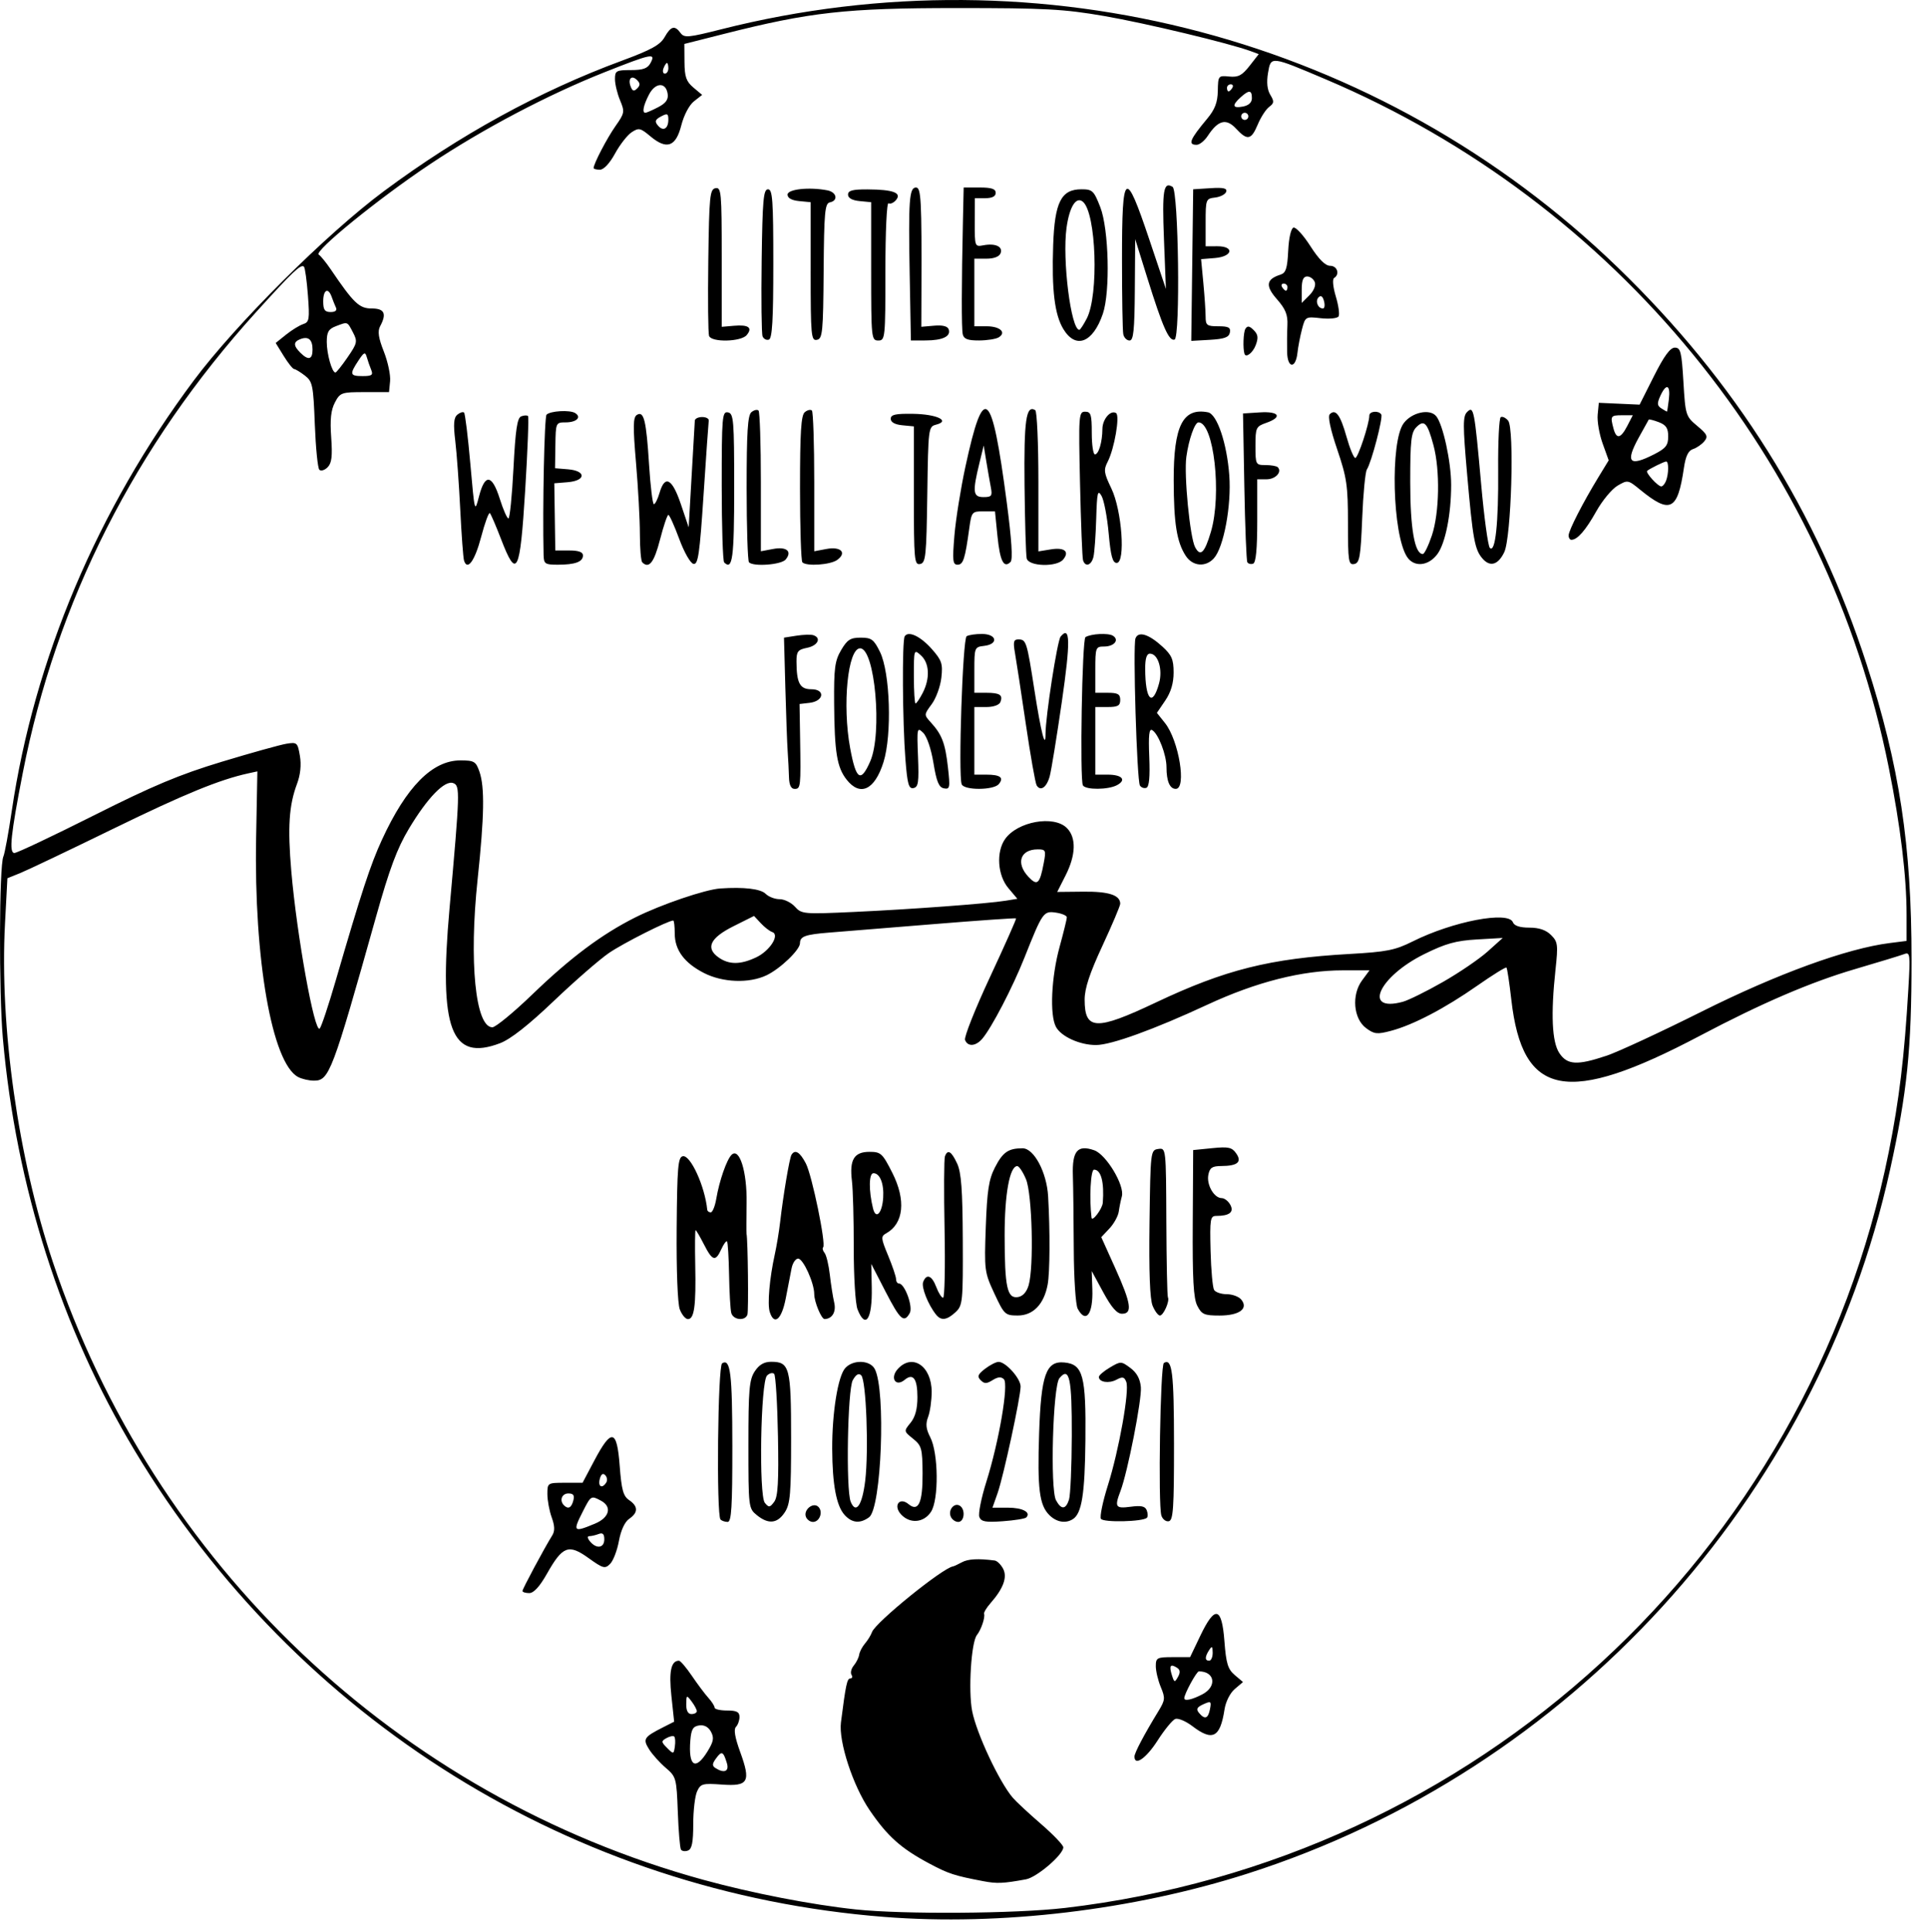 <?xml version="1.0" encoding="UTF-8" standalone="no"?>
<!-- Created with Inkscape (http://www.inkscape.org/) -->

<svg
   version="1.1"
   id="svg9"
   width="361.235"
   height="361.888"
   viewBox="0 0 361.235 361.888"
   sodipodi:docname="circle.png"
   inkscape:version="1.1 (c4e8f9e, 2021-05-24)"
   xmlns:inkscape="http://www.inkscape.org/namespaces/inkscape"
   xmlns:sodipodi="http://sodipodi.sourceforge.net/DTD/sodipodi-0.dtd"
   xmlns="http://www.w3.org/2000/svg"
   xmlns:svg="http://www.w3.org/2000/svg">
  <defs
     id="defs13">
    <clipPath
       clipPathUnits="userSpaceOnUse"
       id="clipPath203">
      <rect
         style="fill:none;stroke:#000000;stroke-width:1.815"
         id="rect205"
         width="361.235"
         height="361.888"
         x="112.681"
         y="101.273" />
    </clipPath>
  </defs>
  <sodipodi:namedview
     id="namedview11"
     pagecolor="#ffffff"
     bordercolor="#666666"
     borderopacity="1.0"
     inkscape:pageshadow="2"
     inkscape:pageopacity="0.0"
     inkscape:pagecheckerboard="0"
     showgrid="false"
     fit-margin-top="0"
     fit-margin-left="0"
     fit-margin-right="0"
     fit-margin-bottom="0"
     inkscape:zoom="0.7200237"
     inkscape:cx="245.13082"
     inkscape:cy="204.85437"
     inkscape:window-width="1312"
     inkscape:window-height="1027"
     inkscape:window-x="0"
     inkscape:window-y="25"
     inkscape:window-maximized="0"
     inkscape:current-layer="g15" />
  <g
     inkscape:groupmode="layer"
     inkscape:label="Image"
     id="g15">
    <path
       style="fill:#000000;stroke-width:0.667"
       d="M 165.719,359.136 C 107.526,354.583 55.55,322.266 25.247,271.793 11.491,248.881 3.008,222.361 0.539,194.549 c -0.765,-8.617 -0.699,-32.356 0.095,-34.086 0.252,-0.55 0.959,-4.393 1.571,-8.54 C 6.391,123.54 18.272,95.444 36.301,71.294 44.215,60.693 61.127,43.846 71.891,35.843 86.048,25.316 101.092,17.066 116.515,11.373 c 5.471,-2.02 7.181,-2.96 8,-4.402 1.191,-2.094 1.905,-2.284 2.994,-0.794 0.689,0.942 1.45,0.874 7.57,-0.677 60.035,-15.218 123.548,1.628 167.968,44.55 22.132,21.386 37.434,45.77 46.698,74.413 6.156,19.032 8.409,33.862 8.409,55.333 0,16.832 -0.816,24.816 -4.021,39.333 -13.639,61.776 -60.025,112.591 -120.4,131.892 -21.437,6.853 -46.267,9.815 -68.015,8.114 z m 33.75,-1.675 c 77.027,-9.01 139.27,-66.111 154.422,-141.664 1.954,-9.743 2.928,-17.866 3.669,-30.585 0.376,-6.461 0.324,-6.888 -0.79,-6.461 -0.656,0.252 -4.764,1.505 -9.13,2.786 -8.38,2.458 -17.554,6.397 -29.098,12.493 -24.947,13.174 -33.295,11.577 -35.38,-6.769 -0.358,-3.152 -0.766,-5.846 -0.906,-5.986 -0.14,-0.14 -2.605,1.389 -5.478,3.398 -6.081,4.253 -12.009,7.354 -16.159,8.452 -2.597,0.688 -3.136,0.629 -4.667,-0.509 -2.371,-1.763 -2.748,-6.233 -0.754,-8.931 l 1.397,-1.89 h -5.027 c -7.61,0 -16.187,2.177 -25.346,6.432 -9.992,4.643 -18.006,7.547 -20.855,7.559 -3.027,0.012 -6.545,-1.58 -7.521,-3.404 -1.194,-2.231 -0.87,-9.32 0.686,-14.99 0.746,-2.72 1.357,-5.208 1.357,-5.529 0,-0.321 -0.918,-0.718 -2.04,-0.883 -2.342,-0.344 -2.507,-0.107 -5.922,8.481 -2.219,5.58 -6.175,13.174 -7.901,15.167 -1.226,1.416 -2.713,1.511 -3.214,0.205 -0.203,-0.529 1.903,-5.832 4.68,-11.786 2.777,-5.953 4.974,-10.899 4.883,-10.99 -0.091,-0.091 -7.062,0.395 -15.492,1.081 -8.43,0.685 -17.203,1.396 -19.496,1.58 -4.529,0.362 -5.498,0.713 -5.498,1.989 0,1.245 -3.703,4.794 -6.276,6.016 -3.26,1.547 -8.198,1.366 -11.71,-0.428 -3.688,-1.884 -5.48,-4.309 -5.48,-7.415 0,-1.33 -0.127,-2.418 -0.281,-2.418 -0.96,0 -9.365,4.242 -12.044,6.078 -1.765,1.21 -6.412,5.254 -10.328,8.987 -4.753,4.532 -8.1,7.163 -10.07,7.915 -9.182,3.506 -11.496,-2.625 -9.484,-25.129 1.972,-22.068 2.004,-23.1 0.715,-23.595 -1.589,-0.61 -4.823,2.713 -8.315,8.542 -2.208,3.687 -3.631,7.497 -6.159,16.497 -8.199,29.187 -8.774,30.704 -11.625,30.704 -0.933,0 -2.276,-0.31 -2.984,-0.689 -4.881,-2.612 -8.284,-22.02 -7.858,-44.814 l 0.233,-12.44 -1.667,0.363 c -5.431,1.184 -11.997,3.876 -25.333,10.384 -8.25,4.026 -16.087,7.76 -17.417,8.297 l -2.417,0.976 -0.448,8.461 c -1.027,19.382 2.435,43.884 8.968,63.461 18.889,56.607 64.575,99.983 121.887,115.725 9.106,2.501 20.302,4.676 28.57,5.55 8.937,0.945 29.932,0.796 39.102,-0.277 z m -15.245,-5.025 c -5.417,-1.031 -6.523,-1.393 -10.121,-3.313 -5.296,-2.826 -7.827,-5.09 -11.169,-9.992 -3.131,-4.592 -5.829,-12.849 -5.372,-16.44 0.896,-7.038 1.148,-8.227 1.742,-8.227 0.366,0 0.472,-0.313 0.235,-0.696 -0.237,-0.383 -0.042,-1.163 0.431,-1.734 0.474,-0.571 0.927,-1.484 1.007,-2.029 0.08,-0.545 0.573,-1.49 1.095,-2.099 0.522,-0.61 1.112,-1.573 1.312,-2.142 0.631,-1.799 13.249,-12.027 15.173,-12.3 0.183,-0.026 0.933,-0.374 1.667,-0.774 1.154,-0.629 3.041,-0.73 6.143,-0.331 0.445,0.057 1.151,0.742 1.568,1.521 0.848,1.584 0.078,3.707 -2.348,6.47 -0.75,0.855 -1.292,1.755 -1.205,2 0.234,0.658 -0.553,2.985 -1.343,3.971 -1.071,1.337 -1.64,10.416 -0.894,14.242 0.818,4.191 5.067,13.26 7.606,16.233 0.626,0.733 3.014,2.953 5.305,4.933 2.292,1.98 4.167,3.944 4.167,4.365 0,1.379 -4.955,5.624 -7,5.997 -4.299,0.785 -5.426,0.834 -8,0.344 z m -56.638,-5.926 c -0.191,-0.309 -0.457,-3.493 -0.59,-7.075 -0.235,-6.303 -0.308,-6.569 -2.269,-8.242 -1.114,-0.951 -2.515,-2.512 -3.113,-3.469 -1.211,-1.938 -0.989,-2.283 2.654,-4.131 l 2.044,-1.037 -0.518,-4.843 c -0.49,-4.582 -0.058,-6.582 1.42,-6.582 0.272,0 1.36,1.275 2.418,2.833 1.058,1.558 2.449,3.415 3.091,4.126 0.642,0.711 1.167,1.536 1.167,1.833 0,0.298 1.05,0.541 2.333,0.541 1.802,0 2.333,0.273 2.333,1.2 0,0.66 -0.301,1.501 -0.669,1.869 -0.448,0.448 -0.187,1.993 0.788,4.67 2.048,5.624 1.564,6.495 -3.413,6.135 -3.627,-0.262 -3.999,-0.16 -4.657,1.285 -0.394,0.864 -0.716,3.624 -0.716,6.134 0,3.398 -0.25,4.66 -0.979,4.94 -0.538,0.207 -1.135,0.123 -1.326,-0.186 z m 8.6,-16.213 c -0.671,-2.184 -0.964,-2.311 -2.017,-0.872 -0.745,1.019 -0.769,1.405 -0.112,1.822 1.649,1.047 2.611,0.618 2.129,-0.95 z m -3.645,-2.14 c 1.155,-1.869 1.283,-2.572 0.676,-3.707 -0.483,-0.903 -1.267,-1.327 -2.204,-1.193 -1.162,0.165 -1.497,0.724 -1.666,2.777 -0.401,4.881 0.939,5.772 3.195,2.123 z m -6.213,-2.812 c -0.185,-0.185 -0.836,-0.058 -1.447,0.284 -1.023,0.572 -1.014,0.717 0.117,1.852 1.192,1.197 1.232,1.19 1.447,-0.284 0.121,-0.833 0.069,-1.667 -0.117,-1.852 z m 4.229,-4.754 c 0,-0.297 -0.44,-1.122 -0.979,-1.833 -0.938,-1.24 -0.98,-1.217 -1,0.539 -0.014,1.195 0.327,1.833 0.979,1.833 0.55,0 1,-0.243 1,-0.539 z m 82,8.501 c 0,-0.695 1.825,-4.152 4.504,-8.533 1.246,-2.038 1.285,-2.439 0.432,-4.479 -0.515,-1.232 -0.936,-3 -0.936,-3.929 0,-1.573 0.22,-1.688 3.211,-1.688 h 3.211 l 1.912,-4 c 2.75,-5.753 4.03,-5.464 4.521,1.019 0.315,4.161 0.645,5.244 1.93,6.333 l 1.55,1.314 -1.537,1.304 c -0.886,0.751 -1.702,2.375 -1.926,3.833 -0.811,5.273 -2.233,6.016 -6.007,3.138 -1.244,-0.949 -2.694,-1.56 -3.223,-1.357 -0.528,0.203 -2.023,2.029 -3.321,4.059 -2.123,3.319 -4.32,4.837 -4.32,2.985 z m 14.151,-8.9 c 0.281,-1.469 0.175,-1.545 -1.25,-0.895 -1.205,0.549 -1.389,0.912 -0.814,1.605 1.091,1.315 1.719,1.099 2.065,-0.71 z m -1.452,-2.746 c 2.807,-1.452 2.388,-4.316 -0.631,-4.316 -0.433,0 -2.736,4.228 -2.736,5.023 0,0.599 1.417,0.301 3.366,-0.706 z m -4.77,-5.026 c -1.213,-0.75 -1.474,-0.338 -0.912,1.435 0.436,1.374 0.526,1.398 1.138,0.304 0.479,-0.856 0.416,-1.342 -0.227,-1.739 z m 6.726,-2.79 c -0.008,-1.213 -0.134,-1.309 -0.656,-0.5 -0.835,1.293 -0.835,2 0,2 0.367,0 0.662,-0.675 0.656,-1.5 z M 97.891,298.064 c 0,-0.382 4.101,-8.035 5.578,-10.407 0.509,-0.818 0.481,-1.773 -0.101,-3.381 -0.446,-1.232 -0.81,-3.195 -0.81,-4.36 0,-2.096 0.037,-2.119 3.297,-2.119 h 3.297 l 2.203,-4.164 c 3.219,-6.083 4.235,-5.876 4.752,0.968 0.342,4.523 0.664,5.696 1.768,6.444 1.711,1.159 1.716,2.339 0.014,3.504 -0.827,0.566 -1.561,2.148 -1.927,4.151 -0.325,1.78 -1.066,3.712 -1.647,4.292 -0.963,0.963 -1.319,0.867 -4.059,-1.101 -3.723,-2.673 -4.847,-2.249 -7.773,2.935 -1.362,2.414 -2.48,3.637 -3.323,3.637 -0.698,0 -1.27,-0.18 -1.27,-0.399 z m 15.333,-9.672 c 0,-1.007 -0.299,-1.29 -1.055,-1 -0.58,0.223 -1.367,0.405 -1.748,0.405 -0.42,0 -0.366,0.395 0.136,1 1.202,1.449 2.667,1.226 2.667,-0.405 z m -1.748,-2.938 c 2.714,-1.134 3.246,-3.166 1.125,-4.301 -1.84,-0.985 -1.877,-0.964 -3.364,1.95 -1.978,3.878 -1.818,4.046 2.238,2.351 z m -4.059,-4.324 c 0.259,-0.989 0.021,-1.333 -0.922,-1.333 -1.234,0 -1.726,1.323 -0.826,2.222 0.786,0.786 1.391,0.478 1.749,-0.889 z m 6.176,-3.391 c 0.246,-0.399 0.154,-1.018 -0.205,-1.377 -0.426,-0.426 -0.778,-0.174 -1.013,0.725 -0.379,1.448 0.451,1.892 1.218,0.653 z m 21.409,6.947 c -0.8,-0.8 -0.517,-28.765 0.297,-29.268 1.561,-0.965 1.905,1.829 1.915,15.546 0.008,11.366 -0.166,14.167 -0.879,14.167 -0.489,0 -1.089,-0.2 -1.333,-0.444 z m 6.796,-0.831 c -1.548,-1.255 -1.574,-1.473 -1.574,-13.197 0,-10.291 0.162,-12.168 1.182,-13.724 0.828,-1.262 1.753,-1.803 3.085,-1.803 3.458,0 3.733,1.053 3.733,14.301 0,10.454 -0.16,12.337 -1.182,13.896 -1.392,2.123 -3.068,2.292 -5.244,0.527 z m 3.963,-14.837 c -0.112,-6.112 -0.433,-11.342 -0.714,-11.622 -0.281,-0.28 -0.881,-0.14 -1.333,0.311 -1.201,1.198 -1.56,22.467 -0.403,23.861 0.749,0.903 0.945,0.879 1.749,-0.21 0.698,-0.946 0.859,-3.772 0.702,-12.34 z m 5.241,15.162 c -0.508,-1.325 1.377,-2.828 2.339,-1.865 0.921,0.921 0.231,2.817 -1.025,2.817 -0.522,0 -1.114,-0.428 -1.315,-0.951 z m 7.24,-0.363 c -1.537,-1.698 -2.287,-5.696 -2.317,-12.352 -0.03,-6.79 1.074,-13.646 2.443,-15.158 1.466,-1.62 4.623,-1.524 5.528,0.168 2.107,3.937 1.262,26.082 -1.06,27.78 -1.69,1.236 -3.212,1.091 -4.594,-0.437 z m 3.867,-6.407 c 0.679,-5.684 0.184,-18.811 -0.745,-19.74 -0.465,-0.465 -0.967,-0.183 -1.578,0.889 -0.985,1.729 -1.311,20.556 -0.395,22.794 0.978,2.389 2.167,0.665 2.717,-3.943 z m 6.693,6.289 c -1.491,-1.648 -0.257,-3.296 1.423,-1.901 1.856,1.54 2.67,-0.251 2.632,-5.794 -0.032,-4.634 -0.181,-5.172 -1.785,-6.464 -1.746,-1.406 -1.748,-1.413 -0.465,-2.983 0.875,-1.071 1.285,-2.603 1.285,-4.794 0,-3.474 -0.804,-4.568 -2.391,-3.251 -1.69,1.403 -2.807,-0.356 -1.29,-2.032 2.717,-3.002 6.348,-0.558 6.348,4.274 0,1.626 -0.299,3.743 -0.664,4.704 -0.501,1.319 -0.403,2.254 0.402,3.81 1.537,2.972 1.621,11.704 0.135,13.974 -1.356,2.072 -3.975,2.284 -5.629,0.456 z m 9.314,0.388 c -0.481,-1.254 0.699,-2.621 1.718,-1.991 1.099,0.679 0.869,3.036 -0.296,3.036 -0.562,0 -1.201,-0.47 -1.422,-1.045 z m 5.377,0.114 c -0.23,-0.599 0.36,-3.56 1.311,-6.579 2.373,-7.536 4.215,-18.297 3.289,-19.222 -0.503,-0.503 -1.118,-0.456 -2.106,0.161 -1.133,0.708 -1.555,0.711 -2.245,0.019 -0.689,-0.691 -0.535,-1.095 0.817,-2.135 0.917,-0.705 2.055,-1.289 2.53,-1.297 1.336,-0.023 4.136,3.099 4.136,4.611 0,1.99 -3.213,16.866 -4.321,20.006 l -0.953,2.701 h 2.931 c 2.731,0 4.354,0.878 3.396,1.836 -0.228,0.228 -2.204,0.544 -4.391,0.702 -3.239,0.234 -4.054,0.086 -4.394,-0.802 z m 13.103,-0.365 c -1.86,-1.86 -2.244,-4.943 -1.904,-15.255 0.365,-11.038 1.294,-13.655 4.733,-13.321 3.496,0.339 4.069,2.464 3.943,14.618 -0.105,10.056 -0.681,13.669 -2.351,14.731 -1.368,0.87 -3.077,0.571 -4.421,-0.772 z m 3.695,-2.871 c 0.269,-0.825 0.504,-6.22 0.523,-11.989 0.035,-10.784 -0.446,-13.023 -2.317,-10.772 -1.228,1.478 -1.768,20.754 -0.64,22.862 0.969,1.811 1.823,1.775 2.434,-0.101 z m 5.987,3.585 c -0.248,-0.401 0.332,-3.207 1.288,-6.235 2.095,-6.633 4.084,-17.781 3.462,-19.404 -0.369,-0.962 -0.699,-1.037 -1.845,-0.424 -1.42,0.76 -3.291,0.462 -3.291,-0.525 0,-0.299 0.931,-1.094 2.069,-1.766 2.018,-1.192 2.113,-1.19 3.833,0.089 1.2,0.892 1.828,2.046 1.963,3.608 0.199,2.299 -2.474,15.914 -3.818,19.448 -1.146,3.012 -0.941,3.329 1.908,2.947 1.976,-0.265 2.719,-0.099 3.016,0.674 0.217,0.564 0.23,1.189 0.031,1.389 -0.751,0.751 -8.169,0.921 -8.616,0.198 z m 11.322,-0.622 c -0.636,-2.004 -0.204,-28.156 0.471,-28.573 1.55,-0.958 1.886,1.735 1.895,15.177 0.007,12.048 -0.144,14.299 -0.976,14.472 -0.541,0.113 -1.167,-0.371 -1.39,-1.075 z m -90.235,-38.629 c -0.404,-1.076 -0.644,-7.337 -0.581,-15.157 0.093,-11.491 0.251,-13.351 1.149,-13.525 1.438,-0.278 4.143,5.642 4.576,10.015 0.027,0.275 0.323,0.5 0.658,0.5 0.334,0 0.802,-1.149 1.039,-2.553 0.563,-3.332 1.941,-7.303 2.851,-8.212 1.475,-1.475 2.922,3.113 2.83,8.976 -0.047,3.001 -0.053,5.605 -0.014,5.789 0.255,1.18 0.399,14.49 0.165,15.167 -0.433,1.25 -2.679,1.003 -3.026,-0.333 -0.167,-0.642 -0.351,-3.856 -0.41,-7.143 -0.059,-3.287 -0.232,-6.101 -0.384,-6.253 -0.152,-0.152 -0.636,0.512 -1.075,1.476 -1.082,2.375 -1.655,2.214 -3.251,-0.914 -0.748,-1.467 -1.451,-2.667 -1.562,-2.667 -0.111,0 -0.141,2.969 -0.066,6.598 0.156,7.587 -0.181,10.068 -1.369,10.068 -0.463,0 -1.151,-0.825 -1.53,-1.833 z m 16.86,0.499 c -0.466,-1.469 -0.041,-6.329 0.944,-10.79 0.349,-1.581 0.798,-4.291 0.996,-6.022 0.577,-5.024 1.758,-12.032 2.13,-12.634 0.664,-1.074 1.575,-0.528 2.691,1.614 1.158,2.223 3.82,15.14 3.24,15.721 -0.178,0.178 -0.055,0.651 0.272,1.051 0.327,0.4 0.767,2.228 0.978,4.061 0.21,1.833 0.581,4.19 0.824,5.238 0.402,1.734 -0.366,3.048 -1.801,3.086 -0.598,0.015 -1.94,-3.218 -1.94,-4.674 0,-2.089 -2.071,-6.649 -3.019,-6.649 -0.481,0 -1.034,0.825 -1.228,1.833 -0.194,1.008 -0.689,3.558 -1.1,5.667 -0.766,3.934 -2.16,5.1 -2.986,2.499 z m 16.443,-0.499 c -0.399,-1.018 -0.713,-6.135 -0.706,-11.5 0.007,-5.317 -0.147,-10.978 -0.343,-12.58 -0.482,-3.952 0.408,-5.42 3.286,-5.42 2.14,0 2.439,0.276 4.301,3.964 2.56,5.071 2.118,9.462 -1.137,11.283 -1.058,0.592 -1.034,0.888 0.342,4.208 0.814,1.964 1.48,3.94 1.48,4.391 0,0.451 0.244,0.82 0.543,0.82 1.083,0 2.676,4.37 2.02,5.542 -1.078,1.927 -1.796,1.288 -4.544,-4.042 l -2.664,-5.167 0.091,4.399 c 0.123,5.939 -1.17,7.926 -2.669,4.101 z m 4.809,-20.922 c 0.167,-2.625 -0.61,-4.578 -1.821,-4.578 -0.87,0 -0.911,3.233 -0.084,6.596 0.533,2.168 1.718,0.913 1.905,-2.018 z m 9.912,21.922 c -1.506,-1.887 -2.796,-5.15 -2.422,-6.124 0.624,-1.626 1.635,-1.232 2.461,0.958 0.415,1.1 0.99,2 1.277,2 0.287,0 0.41,-5.775 0.273,-12.833 -0.137,-7.058 -0.106,-13.208 0.07,-13.667 0.521,-1.362 1.201,-0.964 2.277,1.333 0.785,1.677 1.026,4.924 1.067,14.36 0.05,11.572 -0.019,12.26 -1.35,13.5 -1.621,1.51 -2.713,1.652 -3.653,0.474 z m 10.922,-3.957 c -1.857,-3.989 -1.904,-4.355 -1.609,-12.493 0.247,-6.832 0.565,-8.893 1.718,-11.135 1.476,-2.871 2.504,-3.582 5.178,-3.582 2.132,0 4.524,4.5 4.783,9 0.378,6.566 0.336,14.273 -0.091,16.549 -0.692,3.686 -2.732,5.786 -5.615,5.778 -2.35,-0.007 -2.531,-0.177 -4.364,-4.116 z m 6.416,-1.543 c 1.01,-3.409 0.671,-17.087 -0.492,-19.871 -0.566,-1.354 -1.301,-2.462 -1.635,-2.462 -1.416,0 -2.376,5.273 -2.367,13 0.011,9.684 0.471,11.836 2.47,11.543 0.925,-0.136 1.641,-0.918 2.024,-2.21 z m 9.189,4.38 c -0.379,-0.708 -0.707,-5.732 -0.73,-11.167 -0.023,-5.434 -0.098,-11.645 -0.168,-13.802 -0.149,-4.602 0.873,-5.803 4.004,-4.705 2.248,0.788 5.732,6.597 5.174,8.627 -0.201,0.733 -0.463,2.022 -0.581,2.863 -0.118,0.841 -0.903,2.263 -1.745,3.159 l -1.53,1.629 2.633,5.841 c 2.97,6.589 3.252,8.508 1.251,8.508 -0.944,0 -1.967,-1.168 -3.504,-4 l -2.171,-4 0.118,3.38 c 0.164,4.708 -1.212,6.542 -2.751,3.667 z m 4.708,-19.841 c 0.294,-3.852 -0.327,-6.206 -1.638,-6.206 -0.639,-9e-5 -0.921,5.396 -0.47,9 0.109,0.873 2.021,-1.661 2.108,-2.794 z m 9.333,19.288 c -0.509,-1.228 -0.702,-6.376 -0.581,-15.5 0.179,-13.477 0.201,-13.663 1.639,-13.868 1.457,-0.207 1.458,-0.204 1.514,13.586 0.031,7.587 0.165,13.98 0.297,14.207 0.382,0.656 -0.829,3.414 -1.5,3.414 -0.334,0 -0.95,-0.828 -1.369,-1.839 z m 8.37,0.006 c -0.715,-1.409 -0.912,-4.998 -0.85,-15.5 l 0.08,-13.667 3.562,-0.358 c 3.039,-0.305 3.698,-0.163 4.49,0.967 1.142,1.631 0.276,2.365 -2.807,2.38 -1.691,0.008 -2.149,0.325 -2.405,1.664 -0.355,1.858 1.081,4.346 2.508,4.346 0.516,0 1.244,0.57 1.617,1.267 0.728,1.361 -0.173,2.067 -2.638,2.067 -1.125,0 -1.217,0.564 -1.066,6.535 0.091,3.594 0.387,6.894 0.659,7.333 0.272,0.439 1.339,0.799 2.373,0.799 1.033,0 2.252,0.45 2.709,1 1.412,1.701 -0.349,3 -4.065,3 -2.859,0 -3.343,-0.213 -4.165,-1.833 z m 76.625,-46.819 c 2.166,-0.726 10.238,-4.47 17.938,-8.321 14.078,-7.041 27.135,-11.798 35.167,-12.812 l 3.167,-0.4 v -4.933 c 0,-7.17 -1.135,-16.543 -3.337,-27.548 C 342.387,86.319 302.807,37.945 248.391,14.862 238.016,10.461 238.119,10.472 237.578,13.675 c -0.296,1.75 -0.148,3.146 0.432,4.096 0.753,1.232 0.722,1.559 -0.217,2.256 -0.604,0.449 -1.563,1.93 -2.133,3.293 -1.223,2.928 -1.956,3.064 -4.089,0.762 -1.821,-1.965 -3.351,-1.572 -5.268,1.354 -0.61,0.932 -1.553,1.694 -2.094,1.694 -1.687,0 -1.295,-0.973 1.969,-4.888 1.454,-1.743 1.953,-3.052 1.993,-5.22 0.052,-2.831 0.098,-2.888 2.139,-2.684 1.695,0.169 2.409,-0.204 3.809,-1.994 l 1.724,-2.203 -1.476,-0.548 c -3.955,-1.469 -19.758,-5.26 -27.476,-6.59 -7.601,-1.31 -11.003,-1.494 -27.667,-1.493 -20.72,0.002 -27.414,0.747 -43.667,4.864 l -7.333,1.857 0.025,3.395 c 0.021,2.771 0.327,3.648 1.667,4.773 l 1.641,1.379 -1.534,1.204 c -0.889,0.698 -1.887,2.594 -2.374,4.509 -1.022,4.021 -2.734,4.619 -5.811,2.03 -1.841,-1.549 -2.159,-1.617 -3.487,-0.746 -0.804,0.527 -2.205,2.323 -3.114,3.99 -1,1.833 -2.119,3.031 -2.833,3.031 -0.649,0 -1.181,-0.14 -1.181,-0.311 0,-0.801 2.513,-5.616 4.116,-7.89 1.691,-2.397 1.736,-2.656 0.836,-4.812 -0.524,-1.253 -0.952,-3.038 -0.952,-3.966 0,-1.554 0.236,-1.688 2.977,-1.688 2.294,0 3.14,-0.306 3.69,-1.333 1.033,-1.93 0.225,-1.767 -8.602,1.731 -10.649,4.221 -22.83,10.639 -32.731,17.246 -9.662,6.447 -21.804,16.314 -20.835,16.932 0.366,0.233 1.379,1.475 2.25,2.76 4.302,6.342 5.336,7.331 7.664,7.331 2.407,0 2.86,0.956 1.583,3.341 -0.495,0.925 -0.311,2.167 0.701,4.734 0.754,1.914 1.281,4.405 1.171,5.536 l -0.201,2.056 h -4.56 c -4.362,0 -4.604,0.085 -5.581,1.948 -0.746,1.422 -0.933,3.187 -0.693,6.539 0.253,3.531 0.097,4.822 -0.676,5.595 -0.552,0.552 -1.248,0.76 -1.546,0.461 -0.298,-0.299 -0.679,-4.12 -0.847,-8.493 -0.283,-7.37 -0.419,-8.038 -1.868,-9.152 -0.859,-0.661 -1.763,-1.209 -2.008,-1.217 -0.245,-0.008 -1.123,-1.111 -1.951,-2.45 l -1.505,-2.436 1.951,-1.566 c 1.073,-0.861 2.517,-1.748 3.208,-1.971 1.131,-0.365 1.219,-0.908 0.88,-5.397 -0.208,-2.745 -0.541,-5.155 -0.741,-5.355 -0.553,-0.553 -2.055,0.87 -8.958,8.493 -22.659,25.02 -37.46,54.246 -43.724,86.333 -2.254,11.547 -2.615,14.997 -1.57,15.012 0.471,0.007 7.156,-3.156 14.856,-7.027 11.099,-5.58 16.072,-7.665 24,-10.065 5.5,-1.665 10.944,-3.182 12.097,-3.371 2.001,-0.329 2.117,-0.225 2.54,2.274 0.286,1.69 0.094,3.546 -0.539,5.231 -1.511,4.021 -1.781,8.144 -1.072,16.387 1.039,12.072 4.362,30.453 5.325,29.457 0.3,-0.31 1.637,-4.314 2.971,-8.898 4.856,-16.681 6.522,-21.758 8.679,-26.45 4.578,-9.956 9.445,-14.884 14.701,-14.884 2.58,0 2.9,0.189 3.567,2.099 1.009,2.895 0.917,8.37 -0.338,20.174 -1.638,15.407 -0.409,27.727 2.767,27.727 0.604,0 3.995,-2.792 7.534,-6.204 7.119,-6.864 12.974,-11.239 19.252,-14.385 4.788,-2.4 13.094,-5.229 15.915,-5.42 4.435,-0.301 7.567,0.07 8.506,1.01 0.55,0.55 1.725,1 2.611,1 0.886,0 2.182,0.639 2.881,1.419 1.223,1.366 1.631,1.403 10.937,0.976 10.741,-0.492 25.152,-1.558 28.529,-2.109 l 2.196,-0.358 -1.696,-2.015 c -2.014,-2.393 -2.303,-6.75 -0.609,-9.169 2.314,-3.303 9.131,-4.527 11.58,-2.078 1.79,1.79 1.703,5.044 -0.237,8.875 l -1.57,3.101 4.927,-0.051 c 4.747,-0.049 6.88,0.654 6.88,2.267 0,0.383 -1.5,3.925 -3.333,7.87 -2.398,5.16 -3.333,7.991 -3.333,10.088 0,5.76 2.124,5.849 13.305,0.557 13.048,-6.176 21.38,-8.263 36.362,-9.11 6.923,-0.391 8.509,-0.707 11.781,-2.342 7.553,-3.776 17.959,-5.764 18.794,-3.591 0.253,0.66 1.297,1 3.071,1 1.832,0 3.128,0.441 4.073,1.385 1.272,1.272 1.34,1.804 0.833,6.5 -0.901,8.347 -0.662,13.534 0.718,15.615 1.483,2.236 3.331,2.344 8.792,0.514 z M 147.828,145.63 c -0.034,-1.192 -0.146,-3.367 -0.247,-4.833 -0.102,-1.467 -0.299,-6.867 -0.438,-12 l -0.253,-9.333 2.333,-0.366 c 1.283,-0.201 2.708,-0.244 3.167,-0.095 1.559,0.507 0.841,1.96 -1.167,2.362 -1.736,0.347 -1.999,0.688 -1.991,2.583 0.017,4.039 0.632,5.183 2.784,5.183 2.663,0 2.364,2.237 -0.341,2.548 l -1.87,0.215 0.105,6.452 c 0.147,9.079 0.107,9.452 -1.02,9.452 -0.671,0 -1.02,-0.713 -1.062,-2.167 z m 10.795,0.432 c -1.81,-2.301 -2.268,-5.092 -2.339,-14.266 -0.051,-6.603 0.13,-7.99 1.311,-10 1.145,-1.95 1.748,-2.333 3.667,-2.333 2.015,0 2.457,0.327 3.612,2.667 1.907,3.864 2.277,15.509 0.656,20.664 -1.638,5.206 -4.366,6.498 -6.906,3.269 z m 4.428,-3.432 c 2.3,-5.265 0.877,-21.167 -1.894,-21.167 -2.311,0 -3.369,10.593 -1.869,18.711 1.101,5.959 1.981,6.534 3.763,2.456 z m 6.595,-0.303 c -0.554,-7.067 -0.647,-22.294 -0.14,-23.113 0.679,-1.099 2.986,-0.003 5.126,2.434 1.827,2.081 2.036,2.718 1.742,5.325 -0.184,1.629 -0.995,3.856 -1.804,4.949 -1.464,1.98 -1.465,1.994 -0.157,3.431 2.073,2.279 2.682,3.878 3.191,8.376 0.436,3.851 0.373,4.181 -0.748,3.965 -0.949,-0.183 -1.389,-1.248 -1.961,-4.744 -0.433,-2.644 -1.231,-4.987 -1.929,-5.665 -1.142,-1.108 -1.182,-0.921 -0.966,4.495 0.191,4.776 0.06,5.684 -0.847,5.864 -0.89,0.177 -1.146,-0.728 -1.506,-5.318 z m 3.228,-12.498 c 1.406,-2.72 1.277,-5.591 -0.316,-7.033 -1.322,-1.197 -1.333,-1.164 -1.333,3.897 0,2.807 0.142,5.103 0.316,5.103 0.174,0 0.774,-0.885 1.333,-1.967 z m 7.309,17.1 c -0.666,-1.736 0.188,-27.273 0.928,-27.73 0.399,-0.246 1.712,-0.438 2.919,-0.426 2.773,0.028 3.079,1.921 0.361,2.233 -1.788,0.206 -1.833,0.317 -1.833,4.5 v 4.289 h 2.222 c 2.544,0 3.169,0.407 2.661,1.732 -0.21,0.548 -1.295,0.935 -2.621,0.935 h -2.262 v 6.333 6.333 h 2.222 c 2.639,0 3.371,0.55 2.357,1.772 -0.97,1.168 -6.508,1.19 -6.954,0.028 z m 14.048,0.211 c -0.247,-0.399 -1.163,-5.59 -2.036,-11.535 -0.873,-5.945 -1.788,-11.934 -2.033,-13.309 -0.36,-2.018 -0.243,-2.5 0.602,-2.5 1.521,0 1.618,0.304 3.072,9.645 1.206,7.747 2.055,11.086 2.055,8.079 0,-3.26 2.206,-17.503 2.827,-18.251 1.817,-2.19 1.872,0.885 0.22,12.28 -0.95,6.552 -1.965,12.793 -2.257,13.869 -0.568,2.096 -1.719,2.905 -2.45,1.721 z m 8.669,0.004 c -0.609,-0.986 -0.156,-27.386 0.477,-27.777 1.04,-0.643 4.257,-0.809 5.137,-0.265 1.266,0.783 0.246,2.027 -1.663,2.027 -1.558,2.4e-4 -1.627,0.184 -1.627,4.334 v 4.333 h 2.333 c 1.889,0 2.333,0.254 2.333,1.333 0,1.079 -0.444,1.333 -2.333,1.333 h -2.333 v 6.333 6.333 h 2.294 c 2.719,0 3.604,0.984 1.769,1.967 -1.647,0.882 -5.852,0.914 -6.386,0.049 z m 10.68,0.021 c -0.574,-0.929 -1.338,-26.254 -0.832,-27.573 0.535,-1.393 2.483,-0.794 5.053,1.553 1.737,1.587 2.089,2.403 2.089,4.852 0,1.991 -0.507,3.692 -1.566,5.252 l -1.566,2.307 1.515,1.9 c 2.605,3.267 4.09,12.338 2.021,12.338 -1.125,0 -1.738,-1.437 -1.738,-4.076 0,-2.286 -1.507,-6.207 -2.659,-6.919 -0.597,-0.369 -0.738,0.878 -0.568,5.018 0.155,3.757 -0.019,5.595 -0.546,5.778 -0.425,0.148 -0.967,-0.046 -1.205,-0.431 z m 3.581,-19.115 c 0.726,-2.631 -0.179,-5.588 -1.71,-5.588 -0.608,0 -0.89,0.906 -0.884,2.833 0.019,5.85 1.349,7.263 2.594,2.755 z M 86.943,105.019 c -0.155,-0.489 -0.475,-4.789 -0.711,-9.555 -0.236,-4.767 -0.655,-10.55 -0.931,-12.851 -0.382,-3.179 -0.287,-4.364 0.393,-4.928 0.493,-0.409 1.058,-0.581 1.256,-0.383 0.198,0.198 0.727,4.516 1.174,9.595 0.811,9.196 0.817,9.221 1.633,6.068 1.106,-4.276 2.436,-4.105 3.888,0.5 0.636,2.017 1.363,3.667 1.615,3.667 0.253,0 0.677,-4.221 0.943,-9.379 0.373,-7.241 0.703,-9.463 1.448,-9.749 0.53,-0.204 1.104,-0.23 1.276,-0.059 0.171,0.171 -0.067,6.433 -0.529,13.916 -0.964,15.605 -1.568,16.821 -4.529,9.12 -0.948,-2.466 -1.887,-4.647 -2.086,-4.846 -0.199,-0.199 -0.931,1.796 -1.627,4.434 -1.192,4.519 -2.581,6.444 -3.213,4.452 z m 14.905,-1.055 c -0.211,-8.88 0.148,-25.872 0.555,-26.278 0.713,-0.713 4.356,-0.921 5.352,-0.306 1.264,0.781 0.274,1.751 -1.787,1.751 -1.818,0 -1.846,0.063 -1.91,4.296 l -0.065,4.296 2.45,0.204 c 3.417,0.284 3.364,2.128 -0.07,2.412 l -2.519,0.208 0.094,6.292 0.094,6.292 h 2.592 c 1.771,0 2.592,0.294 2.592,0.929 0,1.199 -1.464,1.738 -4.721,1.738 -2.395,0 -2.616,-0.153 -2.656,-1.833 z m 18.488,1.389 c -0.244,-0.244 -0.444,-2.628 -0.444,-5.297 0,-2.669 -0.325,-8.661 -0.723,-13.315 -0.59,-6.909 -0.561,-8.562 0.162,-9.009 1.313,-0.811 1.755,1 2.284,9.352 0.257,4.059 0.662,7.38 0.901,7.38 0.239,0 0.721,-0.975 1.072,-2.167 0.999,-3.394 2.36,-2.654 3.985,2.167 l 1.461,4.333 0.555,-9.667 c 0.305,-5.317 0.573,-9.967 0.596,-10.333 0.023,-0.367 0.641,-0.667 1.375,-0.667 0.733,0 1.288,0.3 1.233,0.667 -0.055,0.367 -0.491,6.602 -0.968,13.856 -0.735,11.182 -1.023,13.16 -1.887,12.993 -0.575,-0.111 -1.744,-2.156 -2.679,-4.69 -0.913,-2.471 -1.827,-4.493 -2.032,-4.493 -0.205,0 -0.913,2.1 -1.574,4.667 -1.097,4.259 -2.057,5.481 -3.315,4.222 z m 15.347,0.014 c -0.252,-0.252 -0.458,-6.73 -0.458,-14.396 0,-12.915 0.086,-13.921 1.167,-13.713 1.067,0.206 1.167,1.418 1.167,14.16 0,13.189 -0.312,15.512 -1.875,13.949 z m 4.653,-0.014 c -0.244,-0.244 -0.444,-6.508 -0.444,-13.918 0,-10.459 0.2,-13.64 0.895,-14.216 0.492,-0.408 1.092,-0.545 1.333,-0.304 0.241,0.241 0.439,6.272 0.439,13.402 v 12.963 l 2.281,-0.428 c 2.542,-0.477 3.637,0.439 2.361,1.975 -0.814,0.981 -6.011,1.38 -6.865,0.526 z m 10,0 c -0.244,-0.244 -0.444,-6.508 -0.444,-13.918 0,-10.459 0.2,-13.64 0.895,-14.216 0.492,-0.408 1.092,-0.545 1.333,-0.304 0.241,0.241 0.439,6.272 0.439,13.402 v 12.963 l 2.281,-0.428 c 2.703,-0.507 3.885,0.688 2.026,2.047 -1.27,0.928 -5.745,1.24 -6.53,0.454 z M 171.224,92.888 V 79.881 l -2.167,-0.209 c -1.389,-0.134 -2.167,-0.568 -2.167,-1.209 0,-0.79 0.882,-0.986 4.2,-0.934 4.421,0.07 7.052,1.311 4.303,2.029 -1.448,0.379 -1.478,0.611 -1.655,13.136 -0.163,11.53 -0.292,12.772 -1.347,12.975 -1.079,0.207 -1.167,-0.754 -1.167,-12.782 z m 7.598,7.44 c 0.251,-3.008 1.178,-8.81 2.061,-12.892 3.444,-15.928 4.937,-14.654 7.735,6.602 0.93,7.066 1.17,10.795 0.724,11.242 -1.263,1.263 -1.983,-0.152 -2.451,-4.813 l -0.469,-4.669 h -2.19 c -2.107,0 -2.206,0.12 -2.624,3.167 -0.792,5.775 -1.133,6.833 -2.199,6.833 -0.898,0 -0.98,-0.758 -0.587,-5.469 z m 6.824,-9.031 c -0.193,-1.008 -0.573,-3.183 -0.844,-4.833 l -0.493,-3 -0.812,3.333 c -1.317,5.405 -1.202,6.333 0.78,6.333 1.517,0 1.678,-0.217 1.369,-1.833 z m 6.723,13.333 c -0.153,-0.642 -0.337,-6.819 -0.409,-13.728 -0.127,-12.209 0.289,-15.121 2.007,-14.059 0.325,0.201 0.591,6.237 0.591,13.413 v 13.048 l 2.321,-0.377 c 2.563,-0.416 3.563,0.402 2.321,1.898 -1.209,1.456 -6.473,1.305 -6.831,-0.196 z m 10.552,0.333 c -0.144,-0.458 -0.397,-6.908 -0.563,-14.333 -0.287,-12.865 -0.242,-13.5 0.95,-13.5 1.084,0 1.251,0.533 1.251,4 0,2.2 0.265,4 0.589,4 0.704,0 1.389,-2.323 1.402,-4.752 0.01,-1.847 1.53,-3.623 2.558,-2.988 0.755,0.467 -0.311,6.678 -1.561,9.096 -0.801,1.549 -0.725,2.105 0.683,5.026 1.981,4.109 2.684,13.951 0.996,13.951 -0.769,0 -1.116,-1.284 -1.503,-5.549 -0.276,-3.052 -0.876,-6.202 -1.333,-7 -0.719,-1.256 -0.853,-0.687 -0.998,4.215 -0.092,3.117 -0.323,6.342 -0.513,7.167 -0.374,1.622 -1.533,2.016 -1.957,0.667 z m 19.252,-0.818 c -1.69,-2.579 -2.249,-6.072 -2.266,-14.159 -0.022,-10.209 1.709,-13.649 6.413,-12.743 1.708,0.329 3.558,5.795 4.004,11.831 0.418,5.648 -1.042,13.483 -2.892,15.528 -1.548,1.71 -3.977,1.499 -5.259,-0.458 z m 4.701,-4.498 c 2.081,-7.008 0.556,-20.517 -2.317,-20.517 -0.706,0 -1.819,3.15 -2.279,6.451 -0.47,3.375 0.671,15.123 1.646,16.944 0.987,1.845 1.776,1.076 2.95,-2.878 z m 6.828,5.685 c -0.171,-0.294 -0.424,-6.685 -0.561,-14.202 l -0.25,-13.667 3.167,-0.203 c 3.631,-0.233 4.291,0.881 1.167,1.97 -1.889,0.659 -2,0.896 -2,4.299 0,3.51 0.048,3.601 1.889,3.601 1.039,0 2.068,0.179 2.287,0.399 0.868,0.868 -0.417,2.268 -2.081,2.267 l -1.762,-6.67e-4 v 7.776 c 0,5.298 -0.246,7.859 -0.772,8.036 -0.425,0.143 -0.912,0.019 -1.084,-0.275 z m 18.856,-7.325 c 0,-7.031 -0.22,-8.533 -2.021,-13.828 -1.267,-3.725 -1.786,-6.176 -1.391,-6.57 1.093,-1.093 1.987,0.108 3.138,4.21 0.614,2.188 1.355,3.978 1.648,3.978 0.507,0 2.626,-6.404 2.626,-7.936 0,-0.835 1.756,-0.997 2.244,-0.208 0.359,0.58 -1.841,8.975 -2.7,10.302 -0.299,0.463 -0.695,4.589 -0.878,9.168 -0.29,7.244 -0.485,8.355 -1.5,8.549 -1.058,0.202 -1.167,-0.512 -1.167,-7.665 z m 11.073,6.329 c -2.743,-4.187 -3.185,-21.612 -0.635,-25.042 1.526,-2.053 4.884,-2.784 6.094,-1.326 1.273,1.534 2.802,8.561 2.802,12.878 0,5.502 -1.075,10.916 -2.572,12.951 -1.674,2.275 -4.382,2.532 -5.688,0.539 z m 4.656,-4.039 c 1.408,-4.213 1.548,-12.219 0.295,-16.871 -1.142,-4.241 -1.734,-4.872 -3.196,-3.409 -0.992,0.992 -1.162,2.502 -1.162,10.305 0,8.725 0.832,13.475 2.361,13.475 0.293,0 1.059,-1.575 1.702,-3.5 z m 9.486,4.358 c -1.466,-1.686 -1.814,-3.585 -2.883,-15.748 -0.812,-9.245 -0.814,-10.909 -0.012,-11.714 1.24,-1.244 1.377,-0.544 2.639,13.556 0.556,6.207 1.286,11.56 1.623,11.897 1.036,1.036 1.638,-4.623 1.561,-14.665 -0.04,-5.215 0.177,-9.637 0.483,-9.826 0.306,-0.189 0.929,0.106 1.385,0.655 1.197,1.443 0.592,21.901 -0.729,24.645 -1.147,2.382 -2.652,2.826 -4.067,1.2 z m 16.129,-4.358 c 0.013,-0.935 2.673,-6.129 5.581,-10.896 l 1.926,-3.156 -1.139,-3.167 c -0.626,-1.742 -1.043,-4.167 -0.926,-5.39 l 0.213,-2.224 3.823,0.172 3.823,0.172 2.684,-5.339 c 1.895,-3.77 3.045,-5.339 3.912,-5.339 1.081,0 1.274,0.766 1.61,6.411 0.373,6.246 0.439,6.458 2.584,8.248 1.889,1.577 2.076,1.988 1.322,2.897 -0.484,0.583 -1.436,1.236 -2.116,1.452 -0.873,0.277 -1.373,1.316 -1.697,3.526 -1.177,8.015 -2.56,8.698 -8.227,4.061 -2.233,-1.828 -2.323,-1.843 -4.211,-0.731 -1.061,0.625 -2.852,2.786 -3.98,4.803 -1.987,3.553 -3.541,5.333 -4.655,5.333 -0.297,0 -0.534,-0.375 -0.528,-0.833 z m 18.251,-10.221 c 0.51,-1.328 0.527,-3.612 0.028,-3.612 -0.385,0 -3.067,1.319 -3.563,1.753 -0.357,0.312 1.999,2.914 2.639,2.914 0.271,0 0.674,-0.475 0.897,-1.055 z m -2.235,-4.959 c 2.191,-1.118 2.64,-1.688 2.64,-3.35 0,-1.551 -0.397,-2.154 -1.759,-2.672 -0.968,-0.368 -1.817,-0.585 -1.887,-0.483 -0.07,0.102 -0.926,1.643 -1.902,3.425 -2.526,4.616 -1.738,5.45 2.908,3.08 z m -5.027,-5.32 1.034,-2 h -2.017 c -2.138,0 -2.229,0.142 -1.597,2.5 0.546,2.039 1.347,1.884 2.58,-0.5 z m 7.793,-5 c 0.32,-2.741 -0.493,-3.055 -1.603,-0.619 -0.632,1.388 -0.598,1.83 0.181,2.323 0.529,0.335 1.004,0.613 1.056,0.619 0.051,0.005 0.216,-1.04 0.366,-2.323 z M 241.159,66.019 c -0.035,-1.406 -0.012,-3.689 0.052,-5.075 0.091,-1.969 -0.338,-3.037 -1.967,-4.893 -2.202,-2.508 -2.02,-3.741 0.676,-4.597 1.002,-0.318 1.28,-1.183 1.44,-4.473 0.115,-2.384 0.525,-4.187 0.985,-4.338 0.433,-0.143 1.854,1.408 3.158,3.447 1.589,2.484 2.814,3.707 3.713,3.707 1.348,0 1.864,1.599 0.74,2.293 -0.343,0.212 -0.203,1.697 0.325,3.45 0.51,1.693 0.741,3.378 0.515,3.744 -0.226,0.366 -1.721,0.518 -3.321,0.338 -2.874,-0.324 -2.917,-0.299 -3.539,2.09 -0.346,1.33 -0.723,3.295 -0.837,4.366 -0.322,3.03 -1.861,2.983 -1.938,-0.06 z m 6.913,-9.6 c -0.235,-0.899 -0.587,-1.15 -1.013,-0.725 -0.69,0.69 -0.147,2.102 0.808,2.102 0.311,0 0.403,-0.62 0.205,-1.377 z M 246.338,52.852 c -0.223,-0.581 -0.864,-1.056 -1.426,-1.056 -0.734,0 -1.021,0.698 -1.021,2.481 v 2.481 l 1.426,-1.426 c 0.836,-0.836 1.258,-1.863 1.021,-2.481 z m -5.114,0.944 c 0,-0.367 -0.318,-0.667 -0.706,-0.667 -0.388,0 -0.521,0.3 -0.294,0.667 0.227,0.367 0.544,0.667 0.706,0.667 0.162,0 0.294,-0.3 0.294,-0.667 z m -8.054,12.5 c -0.328,-1.009 -0.215,-4.064 0.174,-4.693 0.376,-0.607 0.759,-0.547 1.551,0.244 0.822,0.822 0.904,1.439 0.374,2.833 -0.543,1.428 -1.836,2.423 -2.098,1.615 z M 132.855,62.944 c -0.18,-0.469 -0.245,-6.84 -0.146,-14.158 0.164,-12.058 0.291,-13.327 1.348,-13.53 1.079,-0.207 1.167,0.759 1.167,12.876 v 13.1 l 2.298,-0.198 c 2.732,-0.235 3.537,0.355 2.382,1.746 -1.053,1.269 -6.576,1.397 -7.049,0.164 z m 10.021,0.056 c -0.192,-0.499 -0.267,-6.899 -0.167,-14.222 0.154,-11.31 0.332,-13.315 1.181,-13.315 0.857,0 1,1.994 1,13.944 0,10.56 -0.202,14.012 -0.833,14.222 -0.458,0.153 -0.99,-0.131 -1.181,-0.63 z m 9.014,-12.112 V 37.881 l -2.167,-0.209 c -1.389,-0.134 -2.167,-0.568 -2.167,-1.209 0,-1.025 4.028,-1.462 7.45,-0.808 1.761,0.337 2.1,1.932 0.48,2.259 -0.934,0.188 -1.083,1.833 -1.167,12.872 -0.087,11.479 -0.205,12.677 -1.263,12.882 -1.079,0.209 -1.167,-0.752 -1.167,-12.781 z m 11.333,-0.049 V 37.881 l -2.167,-0.209 c -1.389,-0.134 -2.167,-0.568 -2.167,-1.209 0,-0.77 0.843,-0.996 3.667,-0.981 4.785,0.025 6.444,0.642 5.333,1.981 -0.45,0.542 -1.083,0.82 -1.408,0.619 -0.336,-0.208 -0.591,5.262 -0.591,12.674 0,12.595 -0.045,13.039 -1.333,13.039 -1.288,0 -1.333,-0.444 -1.333,-12.958 z m 7.221,0.791 c -0.257,-14.177 -0.09,-16.5 1.186,-16.5 0.953,0 1.073,2.302 1.014,19.548 l -0.022,6.548 2.415,-0.208 c 1.588,-0.137 2.518,0.101 2.716,0.695 0.436,1.308 -1.128,2.061 -4.307,2.072 l -2.779,0.01 -0.221,-12.167 z m 9.942,11 c -0.25,-1.119 -0.235,-9.274 0.041,-21.667 l 0.13,-5.833 h 3 c 2.222,0 3,0.259 3,1 0,0.661 -0.661,1 -1.953,1 h -1.953 l -0.015,4.568 c -0.014,4.484 0.015,4.562 1.609,4.258 2.241,-0.428 3.705,0.244 3.23,1.482 -0.247,0.644 -1.235,1.025 -2.655,1.025 h -2.262 v 6.333 6.333 h 2.294 c 2.497,0 3.758,1.136 2.291,2.064 -0.505,0.32 -2.174,0.587 -3.707,0.592 -2.117,0.008 -2.851,-0.271 -3.049,-1.156 z m 18.861,-0.956 c -1.651,-2.715 -2.213,-7.315 -1.922,-15.739 0.278,-8.053 1.499,-10.472 5.283,-10.472 2.071,0 2.339,0.252 3.54,3.333 1.612,4.136 1.896,15.865 0.484,20 -1.853,5.428 -5.072,6.682 -7.386,2.877 z m 4.375,-2.002 c 2.288,-4.424 1.773,-19.797 -0.732,-21.876 -1.269,-1.053 -2.516,0.938 -3.061,4.888 -0.822,5.954 0.832,19.113 2.401,19.113 0.161,0 0.787,-0.956 1.391,-2.125 z m 6.843,2.958 c -0.137,-0.642 -0.247,-7.017 -0.244,-14.167 0.005,-16.556 0.612,-16.993 5.091,-3.667 l 3.137,9.333 -0.369,-9.405 c -0.358,-9.109 -0.081,-10.765 1.62,-9.713 1.118,0.691 1.475,28.239 0.371,28.611 -1.042,0.351 -2.224,-2.318 -5.089,-11.493 l -2.29,-7.333 -0.067,9.5 c -0.054,7.612 -0.251,9.5 -0.989,9.5 -0.507,0 -1.034,-0.525 -1.171,-1.167 z m 12.913,-12.965 0.18,-14.202 3.235,-0.206 c 2.433,-0.155 3.164,0.01 2.949,0.667 -0.158,0.48 -1.089,0.968 -2.069,1.084 -1.733,0.205 -1.782,0.334 -1.782,4.673 v 4.462 l 2.167,-0.007 c 3.287,-0.01 2.912,1.932 -0.425,2.206 l -2.592,0.212 0.421,4.454 c 0.231,2.45 0.423,5.279 0.425,6.288 0.004,1.657 0.234,1.833 2.387,1.833 1.909,0 2.338,0.232 2.16,1.167 -0.172,0.902 -1.016,1.212 -3.729,1.369 l -3.507,0.202 0.18,-14.202 z m 46.958,134.315 c 3.066,-1.751 6.845,-4.325 8.398,-5.72 l 2.824,-2.536 -4.863,0.282 c -3.904,0.227 -5.84,0.765 -9.823,2.734 -8.566,4.234 -11.623,10.993 -4.045,8.946 1.065,-0.288 4.444,-1.956 7.509,-3.707 z m -128.65,-4.623 c 2.578,-1.223 4.485,-4.246 2.993,-4.743 -0.475,-0.158 -1.434,-0.9 -2.132,-1.649 l -1.269,-1.362 -3.861,1.93 c -4.386,2.193 -5.278,4.095 -2.75,5.865 1.944,1.361 4.089,1.349 7.018,-0.041 z m 53.885,-17.728 c 0.436,-2.327 0.357,-2.5 -1.139,-2.5 -3.268,0 -4.144,2.584 -1.743,5.14 1.672,1.78 2.133,1.358 2.882,-2.64 z M 69.553,69.296 c -0.264,-0.642 -0.637,-1.712 -0.828,-2.379 -0.302,-1.054 -0.51,-0.966 -1.587,0.667 -1.679,2.546 -1.583,2.879 0.823,2.879 1.711,0 1.988,-0.203 1.591,-1.167 z m -4.431,-2.351 c 1.827,-2.655 1.896,-2.977 1.011,-4.667 -1.088,-2.076 -0.942,-2.023 -3.198,-1.165 -1.381,0.525 -1.71,1.094 -1.71,2.957 0,2.249 0.983,5.727 1.618,5.727 0.175,0 1.201,-1.283 2.28,-2.851 z m -6.564,-1.443 c 0,-1.882 -0.768,-2.548 -2.273,-1.97 -1.338,0.513 -1.342,1.221 -0.013,2.55 1.496,1.496 2.286,1.296 2.286,-0.58 z m 4.389,-7.873 c -0.214,-0.458 -0.574,-1.358 -0.8,-2 -0.652,-1.849 -1.589,-1.357 -1.589,0.833 0,1.582 0.29,2 1.389,2 0.874,0 1.245,-0.309 1,-0.833 z M 125.224,22.4 c 0,-1.125 -0.201,-1.21 -1.376,-0.581 -1.096,0.586 -1.216,0.93 -0.591,1.683 0.983,1.184 1.968,0.633 1.968,-1.102 z m 108.667,-0.604 c 0,-0.367 -0.3,-0.667 -0.667,-0.667 -0.367,0 -0.667,0.3 -0.667,0.667 0,0.367 0.3,0.667 0.667,0.667 0.367,0 0.667,-0.3 0.667,-0.667 z M 123.298,20.091 c 1.456,-0.753 1.951,-1.438 1.8,-2.493 -0.323,-2.256 -2.308,-2.186 -3.503,0.124 -1.06,2.05 -1.328,3.408 -0.672,3.408 0.202,0 1.27,-0.467 2.375,-1.038 z m 111.259,-1.706 c 0,-1.545 -0.532,-1.584 -2.114,-0.152 -1.678,1.519 -1.526,2.104 0.448,1.727 1.075,-0.206 1.667,-0.764 1.667,-1.574 z M 119.368,15.008 c -1.018,-1.018 -1.77,-0.267 -1.205,1.205 0.333,0.869 0.623,0.955 1.216,0.362 0.593,-0.593 0.591,-0.966 -0.011,-1.567 z m 111.522,1.456 c 0.227,-0.367 0.094,-0.667 -0.294,-0.667 -0.388,0 -0.706,0.3 -0.706,0.667 0,0.367 0.132,0.667 0.294,0.667 0.162,0 0.479,-0.3 0.706,-0.667 z M 125.224,12.796 c 0,-0.55 -0.118,-1 -0.262,-1 -0.144,0 -0.435,0.45 -0.646,1 -0.211,0.55 -0.093,1 0.262,1 0.355,0 0.646,-0.45 0.646,-1 z"
       id="path259" />
  </g>
</svg>
